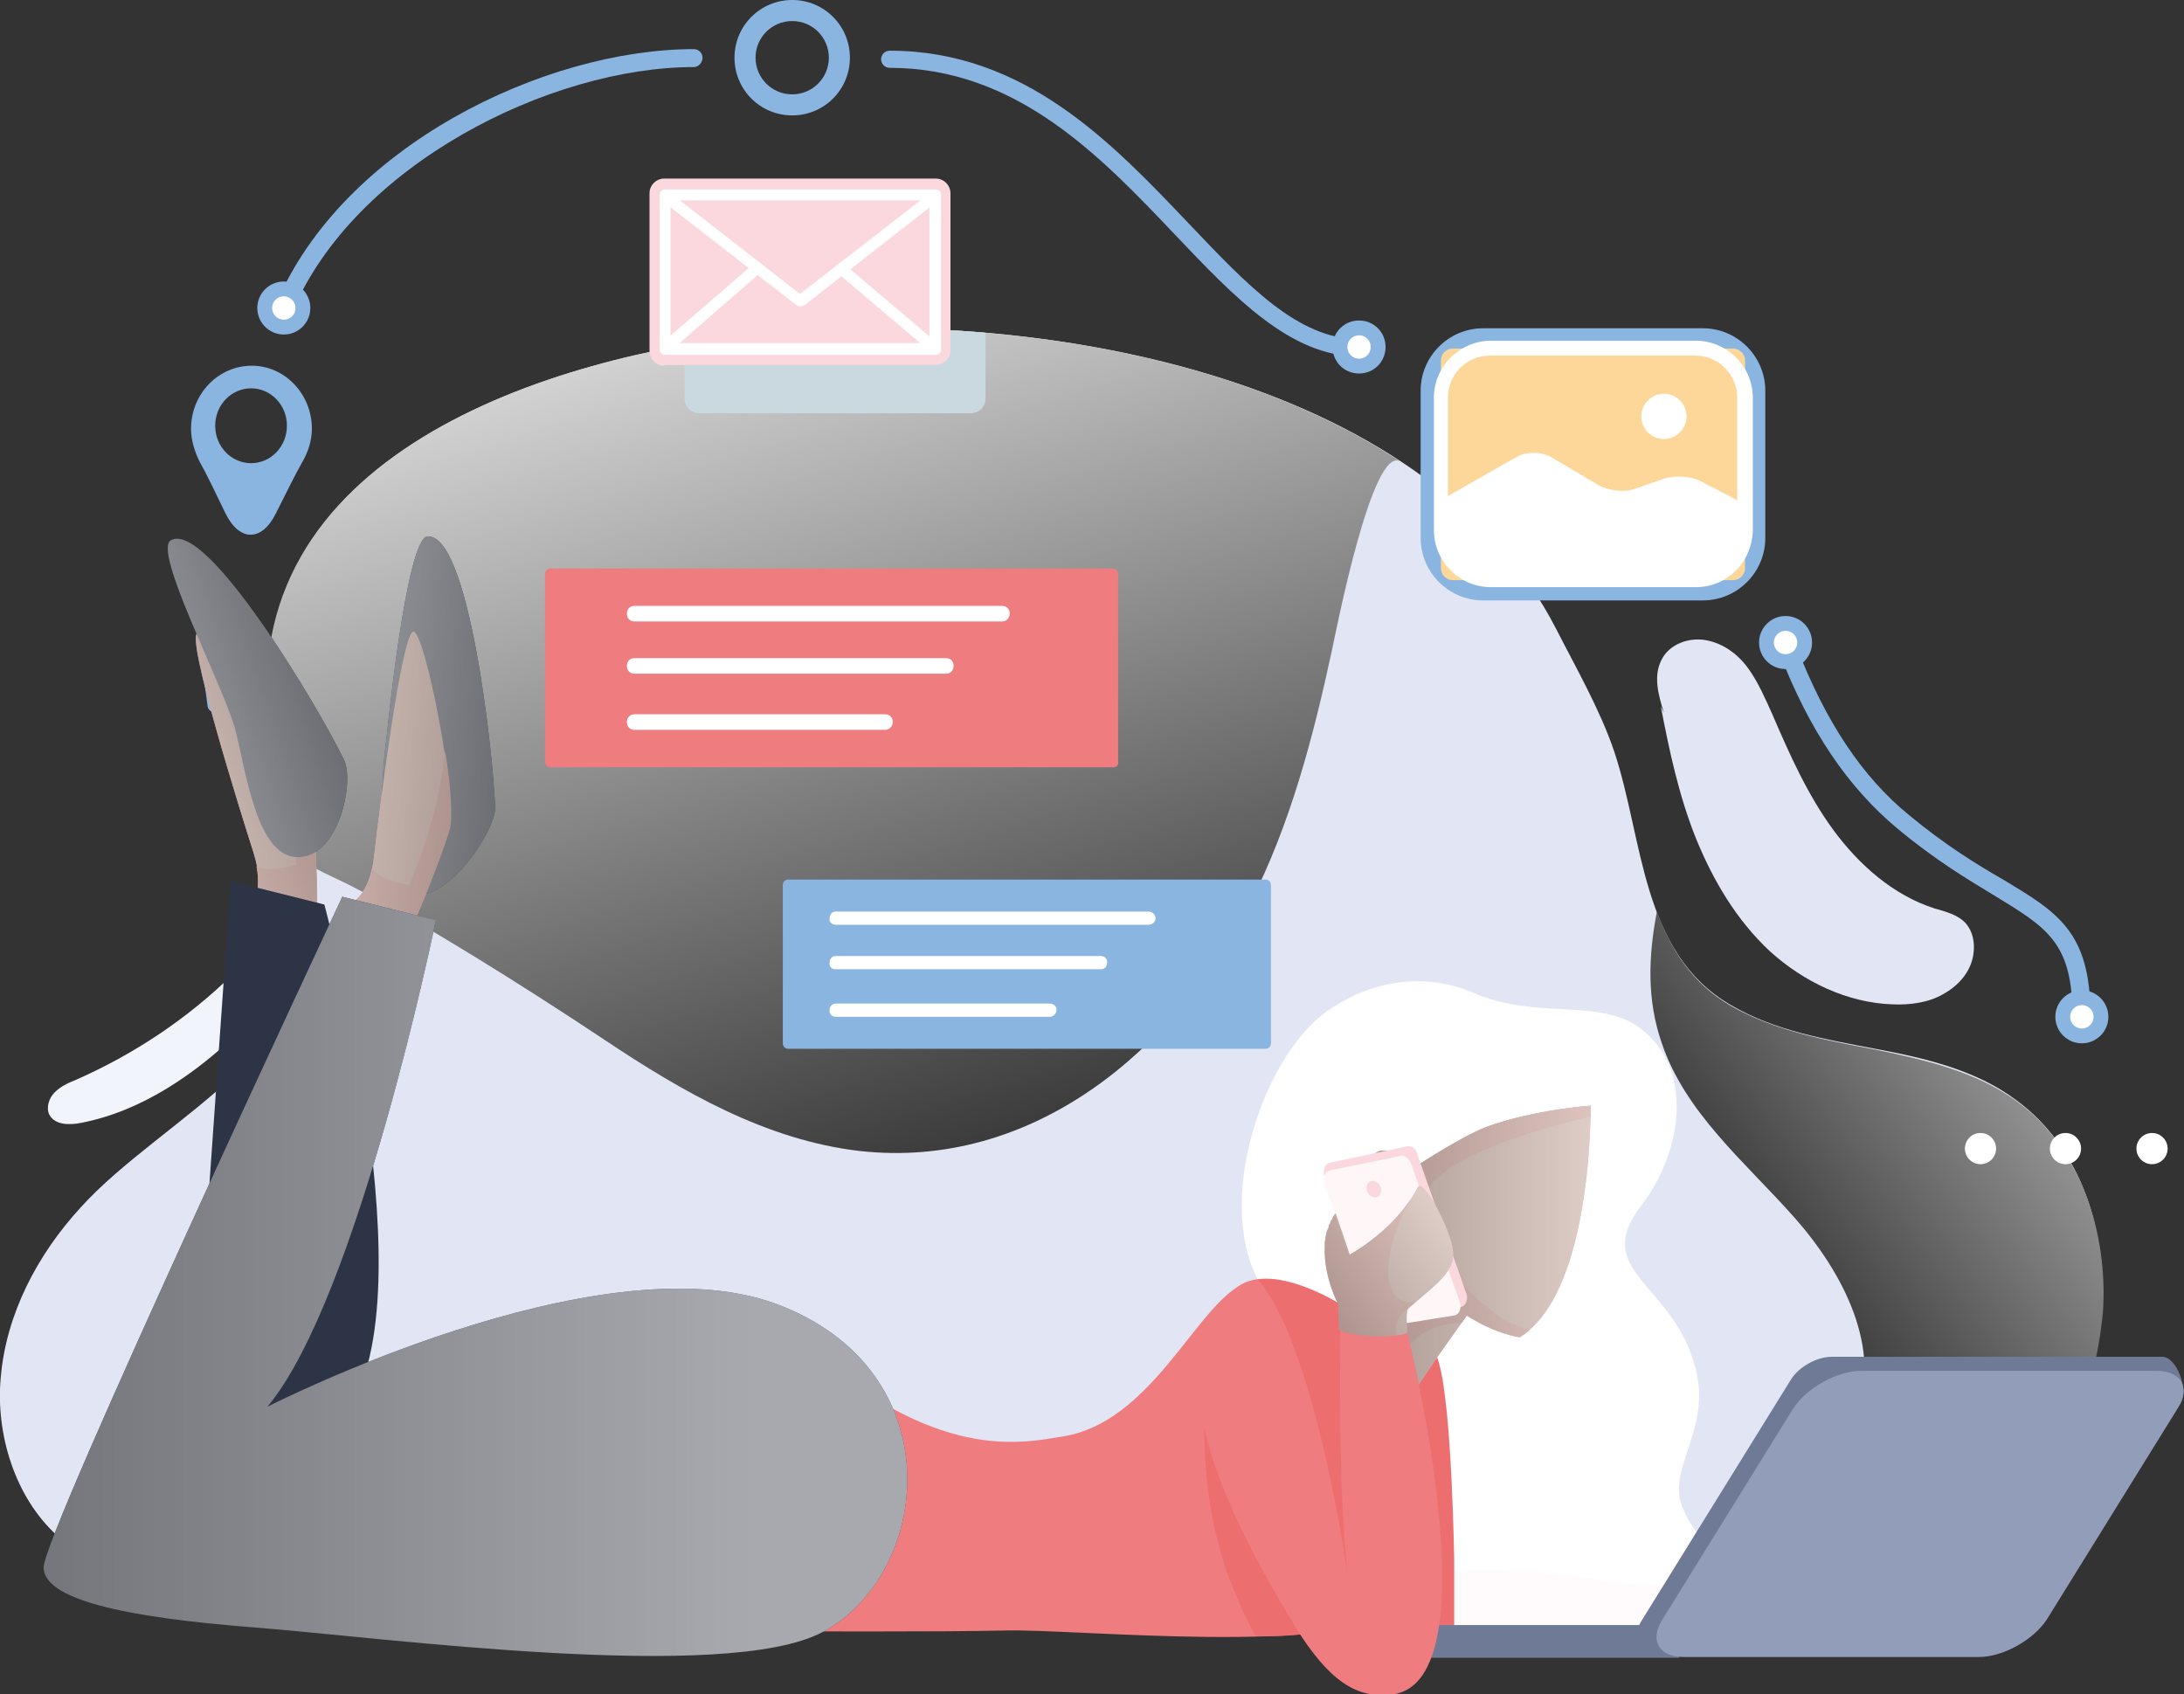 <svg id="Layer_1" xmlns="http://www.w3.org/2000/svg" xmlns:xlink="http://www.w3.org/1999/xlink" viewBox="0 0 280.1 217.3"><rect x="0" y="0" width="280.1" height="217.3" fill="#333333" stroke="none"/><style>.st15{fill:#fff}.st25{fill:#f4af9f}.st27{opacity:.72}.st33{fill:#e2e5f4}.st37{fill:#2d3445}.st38{fill:#f2907e}.st42{fill:#ef7c7e}.st43{fill:#8ab5e1}.st46{fill:#fad8de}.st47{fill:#fffbfd}.st53{fill:#ed6e6f}.st109{fill:#6f7a96}</style><path class="st43" d="M266.9,131.4c-0.6,0-1.1-0.5-1.1-1.1c0-9.4-3.2-11.3-10.1-15.5c-3.3-2-7.5-4.5-12.3-8.5 C237,101,232,93.6,228.2,83.7c-0.2-0.6,0.1-1.2,0.7-1.5c0.6-0.2,1.2,0.1,1.5,0.7c3.7,9.6,8.4,16.7,14.4,21.6 c4.7,3.9,8.8,6.4,12.1,8.3c7,4.2,11.2,6.7,11.2,17.4C268,130.9,267.5,131.4,266.9,131.4z"/><path class="st43" d="M174.2,45.7c-8.7,0-15.9-7.6-23.5-15.6c-9.5-10-20.3-21.4-36.6-21.4c-0.6,0-1.1-0.5-1.1-1.1 c0-0.6,0.5-1.1,1.1-1.1c17.3,0,28.5,11.8,38.3,22.1c7.6,8,14.1,14.9,21.9,14.9c0.6,0,1.1,0.5,1.1,1.1 C175.4,45.1,174.8,45.7,174.2,45.7z"/><path class="st43" d="M36.4,40.6c-0.1,0-0.3,0-0.4-0.1c-0.6-0.2-0.8-0.9-0.6-1.5C43.9,18.8,69.8,6.3,89,6.3 c0.6,0,1.1,0.5,1.1,1.1S89.6,8.6,89,8.6c-18.5,0-43.6,12.6-51.5,31.4C37.3,40.4,36.9,40.6,36.4,40.6z"/><path class="st43" d="M27.7,91.4c-0.6,0-1.1-0.4-1.1-1c-0.4-2.9-0.7-5.7-1-8.6c-0.1-0.6,0.4-1.2,1-1.3c0.6,0,1.2,0.4,1.3,1 c0.3,2.8,0.7,5.7,1,8.6c0.1,0.6-0.4,1.2-1,1.3C27.8,91.4,27.8,91.4,27.7,91.4z"/><path class="st33" d="M213,90.6c1.1,5.7,2.3,11.4,4.5,16.9c2.2,5.4,5.2,10.5,9.5,14.5c4.3,3.9,9.9,6.6,15.7,6.8 c2.2,0.1,4.6-0.2,6.5-1.3c2-1.1,3.6-2.9,3.9-5.2c0.2-1.4-0.1-2.9-1-3.9c-1-1.1-2.6-1.5-4-1.9c-5.3-1.7-9.7-5.6-13-10.1 c-3.3-4.5-5.6-9.7-7.8-14.8c-0.9-2-1.8-4.1-3.1-5.9c-1.3-1.8-3.2-3.2-5.4-3.6c-2.2-0.4-4.7,0.5-5.7,2.5c-1.1,2.1-0.4,4.6,0.3,6.8 L213,90.6z"/><path d="M29.9,124.9c-5.8,5.7-12.7,10.3-20.2,13.6c-1,0.4-1.9,0.8-2.7,1.6c-0.7,0.7-1.1,1.9-0.7,2.8 c0.7,1.4,2.6,1.4,4.1,1.1c7.8-1.5,14.7-6.3,20.4-11.8c1.1-1,2.2-2.2,2.7-3.6c0.5-1.4,0.3-3.2-1-4.1c-1.2-0.9-3.4-0.2-3.5,1.2 L29.9,124.9z" fill="#f2f4fb"/><path class="st33" d="M7.3,196.9c-5.3-4.8-7.9-12.9-7.2-20.3c0.7-8.1,4.7-15.7,10.2-21.7c10.6-11.8,33-20.9,29.7-40.3 c-1.2-7-4.3-13.5-5.3-20.5c-4.9-35.8,35.9-48.5,63.5-51.3c33.6-3.4,84.4,4.7,101.4,37.9c2.5,4.9,5.6,10.3,7.4,15.6 c3.8,11.3,3.4,25.9,15,32.6c5.6,3.3,12.2,4.4,18.5,5.6c6.4,1.2,12.9,2.7,18.1,6.6c8.2,6,11.8,16.9,10.8,27 c-3,31.3-29.3,38.4-56.2,37.6c-18.9-0.6-37.8-1.6-56.7-2.6c-22.2-1.2-44.4-2.4-66.5-3.7c0,0-70.6,1.9-70.7,1.9 C14.4,201.5,10.4,199.7,7.3,196.9z"/><path class="st42" d="M100.1,209.2c0,0,20.5,0.1,29-0.1c9.3-0.2,42.5,3.3,50.9-2.7c1.7-1.2,2.1-4.8,1.6-11.2 c-0.5-6.6,1.2-18.7,1.2-18.7s-11.1-11.2-21-12.3c-7-0.8-12.6,17.9-25.4,20c-5.5,0.9-16.3,3.4-33.8-12.1L100.1,209.2z"/><path class="st53" d="M166.9,209.6l-12.2-33.1c-1.3,17.2,2.7,26.4,6.3,33.3C163,209.9,165,209.8,166.9,209.6z"/><linearGradient id="SVGID_2_" gradientUnits="userSpaceOnUse" x1="299.114" y1="109.022" x2="225.878" y2="162.128"><stop offset="0" stop-color="#fff"/><stop offset=".873" stop-color="#525252"/><stop offset="1" stop-color="#383938"/></linearGradient><path d="M258.6,141.2c-5.2-3.8-11.8-5.3-18.1-6.6c-6.4-1.2-12.9-2.4-18.5-5.6 c-5-2.9-7.7-7.2-9.5-12.1c-1.1,5.7-1.3,11.3,0.6,16.8c3,9,10.7,15.3,17,22.4c6.3,7.1,11.4,16.9,7.9,25.7 c-4.4,10.7-19.3,13.7-24.1,24.1c26.8,0.7,52.8-6.5,55.8-37.6C270.4,158.1,266.8,147.1,258.6,141.2z" fill="url(#SVGID_2_)"/><linearGradient id="SVGID_4_" gradientUnits="userSpaceOnUse" x1="85.726" y1="8.819" x2="128.849" y2="147.674"><stop offset="0" stop-color="#fff"/><stop offset="1" stop-color="#383938"/></linearGradient><path d="M179.6,59.2c-23-15.2-56.9-18.9-81.5-16.4c-27.5,2.8-68.4,15.5-63.5,51.3 c0.8,5.6,2.9,10.8,4.4,16.2c0.2,0.7,4.5,2.5,6,3.3c8.5,4.3,22.1,12.8,32.6,19.8c9.9,6.6,20.6,12.8,32.6,14.2 c22.2,2.5,40.5-12.9,50.1-31.7c5.2-10.2,8.1-21.3,10.5-32.4C171.3,81.2,176,56.9,179.6,59.2z" fill="url(#SVGID_4_)"/><defs><path id="SVGID_53_" d="M179.6,59.2c-23-15.2-56.9-18.9-81.5-16.4c-27.5,2.8-68.4,15.5-63.5,51.3c0.8,5.6,2.9,10.8,4.4,16.2 c0.2,0.7,4.5,2.5,6,3.3c8.5,4.3,22.1,12.8,32.6,19.8c9.9,6.6,20.6,12.8,32.6,14.2c22.2,2.5,40.5-12.9,50.1-31.7 c5.2-10.2,8.1-21.3,10.5-32.4C171.3,81.2,176,56.9,179.6,59.2z"/></defs><clipPath id="SVGID_6_"><use xlink:href="#SVGID_53_" overflow="visible"/></clipPath><path d="M89.7,53c-1.1,0-1.9-0.9-1.9-1.9l0-20.1c0-1.1,0.9-1.9,1.9-1.9h34.8 c1.1,0,1.9,0.9,1.9,1.9l0,20.1c0,1.1-0.9,1.9-1.9,1.9H89.7z" clip-path="url(#SVGID_6_)" fill="#c9d9df"/><path class="st15" d="M215.7,193.1c-1.8-4.7,3.5-9.6,1.9-17c-2.5-11.5-13.8-12.8-7.1-21.5c4.6-5.9,7.2-16.5,0.4-22.3 c-5.3-4.6-13.5-1.3-22-5c-5.8-2.5-12.8-1.9-19,2.6c-8.2,6.1-14.4,25.1-8,35.2c4,6.4,6.7,14.4,11.9,20c8.4,9-6.2,20.6,23.1,23.4 h55.6l-5.5-10.2C246.9,198.3,221.5,208.4,215.7,193.1z"/><path class="st47" d="M173.1,209.6l38.4,0.5l9-6.7c0,0-7.3,0.4-16.1-0.9c-7.7-1.1-11.3-1.4-18-1.1c0,0-0.3-25.3-2.6-28.1 c-2.4-2.8-10.5,25.8-10.5,25.8L173.1,209.6z"/><path class="st53" d="M186.5,209.1c0-1.9,0-5.3,0-9.2c-0.1-5.4-0.6-24.2-2.6-26.6c-0.1-0.1-0.2-0.2-0.4-0.2 c-1.8,2.8-4.1,8.1-6.2,13.4c-2.1,6.4-3.9,12.6-3.9,12.6l-0.3,10.5l13.3,0.2C186.4,209.5,186.5,209.3,186.5,209.1z"/><path class="st25" d="M168.5,169.8c0.2-0.2,5.9-2.6,8.3-6.8c1.2-2.2,1.6-5,1.7-6.7c0-0.1,0-0.1,0-0.2c-1.9-2.3-3.7-6.6-2.2-8.1 c1.4-1.4,4.3,1,5.1,1.7c2.8-1.8,6.9-4.3,9.3-5.2c6.1-2.2,13.3-2.7,13.3-2.7s0.3,23.8-9,29.6c0,0-3.1-0.4-6.8-2.8 c-2.8,3.9-7.7,10.8-7.7,11.6c0,0.3-2.5-0.2-4.2-0.8C171.5,177.9,168.2,170,168.5,169.8z"/><path class="st38" d="M176.9,179.8c-0.2-0.1-0.5-0.2-0.7-0.2c-4.7-1.7-8-9.5-7.7-9.8c0.2-0.2,5.9-2.6,8.3-6.8 c1.2-2.2,1.6-5,1.7-6.7c0-0.1,0-0.1,0-0.2c-1.9-2.3-3.7-6.6-2.2-8.1c1.4-1.4,4.3,1,5.1,1.7c2.8-1.8,6.9-4.3,9.3-5.2 c6.1-2.2,13.3-2.7,13.3-2.7s0,0.5,0,1.4c-3,0.7-16,3.8-20.2,8.4c-4.6,5,6.2,18,12.4,18.9c-0.4,0.4-0.8,0.7-1.3,1 c0,0-3.1-0.4-6.8-2.8c-0.2,0.3-0.4,0.6-0.6,0.9c-3.6,0.3-5.3,1.3-6.4,2.6C179.3,174.1,179.1,174.3,176.9,179.8z"/><g class="st27"><linearGradient id="SVGID_8_" gradientUnits="userSpaceOnUse" x1="168.457" y1="161.173" x2="203.932" y2="161.173"><stop offset="0" stop-color="#808181"/><stop offset="1" stop-color="#d6d7d7"/></linearGradient><path d="M168.5,169.8c0.2-0.2,5.9-2.6,8.3-6.8c1.2-2.2,1.6-5,1.7-6.7c0-0.1,0-0.1,0-0.2 c-1.9-2.3-3.7-6.6-2.2-8.1c1.4-1.4,4.3,1,5.1,1.7c2.8-1.8,6.9-4.3,9.3-5.2c6.1-2.2,13.3-2.7,13.3-2.7s0.3,23.8-9,29.6 c0,0-3.1-0.4-6.8-2.8c-2.8,3.9-7.7,10.8-7.7,11.6c0,0.3-2.5-0.2-4.2-0.8C171.5,177.9,168.2,170,168.5,169.8z" fill="url(#SVGID_8_)"/><linearGradient id="SVGID_9_" gradientUnits="userSpaceOnUse" x1="168.457" y1="160.831" x2="203.933" y2="160.831"><stop offset="0" stop-color="#808181"/><stop offset="1" stop-color="#d6d7d7"/></linearGradient><path d="M176.9,179.8c-0.2-0.1-0.5-0.2-0.7-0.2c-4.7-1.7-8-9.5-7.7-9.8c0.2-0.2,5.9-2.6,8.3-6.8 c1.2-2.2,1.6-5,1.7-6.7c0-0.1,0-0.1,0-0.2c-1.9-2.3-3.7-6.6-2.2-8.1c1.4-1.4,4.3,1,5.1,1.7c2.8-1.8,6.9-4.3,9.3-5.2 c6.1-2.2,13.3-2.7,13.3-2.7s0,0.5,0,1.4c-3,0.7-16,3.8-20.2,8.4c-4.6,5,6.2,18,12.4,18.9c-0.4,0.4-0.8,0.7-1.3,1 c0,0-3.1-0.4-6.8-2.8c-0.2,0.3-0.4,0.6-0.6,0.9c-3.6,0.3-5.3,1.3-6.4,2.6C179.3,174.1,179.1,174.3,176.9,179.8z" fill="url(#SVGID_9_)"/></g><path class="st46" d="M85.2,46.9c-1.1,0-1.9-0.9-1.9-1.9V24.8c0-1.1,0.9-1.9,1.9-1.9H120c1.1,0,1.9,0.9,1.9,1.9v20.1 c0,1.1-0.9,1.9-1.9,1.9H85.2z"/><path class="st15" d="M120,45.5H85.3c-0.4,0-0.7-0.3-0.7-0.7V25c0-0.4,0.3-0.7,0.7-0.7H120c0.4,0,0.7,0.3,0.7,0.7v19.8 C120.7,45.2,120.4,45.5,120,45.5z M86,44h33.2V25.7H86V44z"/><path class="st15" d="M102.6,39.3c-0.2,0-0.3-0.1-0.5-0.2L85,25.8c-0.3-0.2-0.4-0.7-0.1-1c0.2-0.3,0.7-0.4,1-0.1l16.7,13 l16.6-12.9c0.3-0.3,0.8-0.2,1,0.1c0.3,0.3,0.2,0.8-0.1,1l-17,13.3C102.9,39.2,102.8,39.3,102.6,39.3z"/><path class="st15" d="M85.5,45.2c-0.2,0-0.4-0.1-0.6-0.3c-0.3-0.3-0.2-0.8,0.1-1l11.7-10.1c0.3-0.3,0.8-0.2,1,0.1 c0.3,0.3,0.2,0.8-0.1,1L86,45C85.9,45.1,85.7,45.2,85.5,45.2z"/><path class="st15" d="M119.7,45.2c-0.2,0-0.3-0.1-0.5-0.2l-11.8-10c-0.3-0.3-0.3-0.7-0.1-1c0.3-0.3,0.7-0.3,1-0.1l11.8,10 c0.3,0.3,0.4,0.7,0.1,1C120.1,45.1,119.9,45.2,119.7,45.2z"/><path class="st25" d="M32.2,116.3c0,0,1.9-2,0.3-7c-1.6-5-8.6-27.3-7.2-28.1c1.3-0.8,14,17.1,14.6,21.1c0.6,4,1.1,16.4,0.5,16.4 C39.8,118.8,32.2,116.3,32.2,116.3z"/><path class="st38" d="M39.9,102.4c0.6,4,1.1,16.4,0.5,16.4c-0.6,0-8.2-2.5-8.2-2.5s1.4-1.5,0.7-5.2c1.8,0.9,5.1-0.2,5.1-0.2 s0-9-2.9-17.6C37.6,97.2,39.7,100.8,39.9,102.4z"/><path class="st37" d="M30.1,93.3c-1.8-6.1-10.5-22.6-8.2-24c4.6-2.7,18.9,21.3,22.2,28.1c1.4,2.8-0.6,12.1-5.5,12.5 C32.8,110.5,31.5,98.3,30.1,93.3z"/><g class="st27"><linearGradient id="SVGID_10_" gradientUnits="userSpaceOnUse" x1="857.718" y1="5025.61" x2="888.261" y2="5025.61" gradientTransform="scale(1 -1) rotate(19.111 15678.263 -38.563)"><stop offset="0" stop-color="#d6d7d7"/><stop offset="1" stop-color="#808181"/></linearGradient><path d="M32.2,116.3c0,0,1.9-2,0.3-7c-1.6-5-8.6-27.3-7.2-28.1c1.3-0.8,14,17.1,14.6,21.1c0.6,4,1.1,16.4,0.5,16.4 C39.8,118.8,32.2,116.3,32.2,116.3z" fill="url(#SVGID_10_)"/><linearGradient id="SVGID_11_" gradientUnits="userSpaceOnUse" x1="857.718" y1="5018.239" x2="888.261" y2="5018.239" gradientTransform="scale(1 -1) rotate(19.111 15678.263 -38.563)"><stop offset="0" stop-color="#d6d7d7"/><stop offset="1" stop-color="#808181"/></linearGradient><path d="M39.9,102.4c0.6,4,1.1,16.4,0.5,16.4c-0.6,0-8.2-2.5-8.2-2.5s1.4-1.5,0.7-5.2c1.8,0.9,5.1-0.2,5.1-0.2 s0-9-2.9-17.6C37.6,97.2,39.7,100.8,39.9,102.4z" fill="url(#SVGID_11_)"/><linearGradient id="SVGID_12_" gradientUnits="userSpaceOnUse" x1="857.716" y1="5036.2" x2="888.261" y2="5036.2" gradientTransform="scale(1 -1) rotate(19.111 15678.263 -38.563)"><stop offset="0" stop-color="#d6d7d7"/><stop offset="1" stop-color="#808181"/></linearGradient><path d="M30.1,93.3c-1.8-6.1-10.5-22.6-8.2-24c4.6-2.7,18.9,21.3,22.2,28.1c1.4,2.8-0.6,12.1-5.5,12.5 C32.8,110.5,31.5,98.3,30.1,93.3z" fill="url(#SVGID_12_)"/></g><path class="st37" d="M29.6,113l12,3c0,0,14,51.8,2.3,65.8c0,0,30.6-22.4,53.5-14c22.9,8.5,22.2,29.2,8.1,36.7 c-12.4,6.6-48.9,5.6-65.6,4.3c-16.7-1.3-16.5-1.7-16.5-5.8C23.5,198.7,29.6,113,29.6,113z"/><path class="st37" d="M49.6,94.4c0,0,2.5-25.3,5.2-25.6c5.3-0.5,8.4,27.2,8.7,34.7c0.1,3.1-6.4,12.7-11,11.1 C47,112.7,49.6,94.4,49.6,94.4z"/><path class="st25" d="M44.9,115.9c0,0,2.6-1,3.1-6.3c0.6-5.3,3.5-28.4,5-28.6c1.5-0.1,5.7,21.4,4.6,25.3 c-1.1,3.9-5.8,15.4-6.3,15.2C50.8,121.2,44.9,115.9,44.9,115.9z"/><path class="st38" d="M57.7,106.3c-1.1,3.9-5.8,15.4-6.3,15.2c-0.5-0.2-6.4-5.6-6.4-5.6s1.9-0.8,2.8-4.4c1.2,1.5,4.7,2,4.7,2 s3.7-8.2,4.6-17.2C57.8,100.7,58.1,104.8,57.7,106.3z"/><g class="st27"><linearGradient id="SVGID_13_" gradientUnits="userSpaceOnUse" x1="19.611" y1="1928.386" x2="50.152" y2="1928.386" gradientTransform="scale(1 -1) rotate(-5.221 -22108.673 740.4)"><stop offset="0" stop-color="#d6d7d7"/><stop offset="1" stop-color="#808181"/></linearGradient><path d="M49.6,94.4c0,0,2.5-25.3,5.2-25.6c5.3-0.5,8.4,27.2,8.7,34.7c0.1,3.1-6.4,12.7-11,11.1 C47,112.7,49.6,94.4,49.6,94.4z" fill="url(#SVGID_13_)"/><linearGradient id="SVGID_14_" gradientUnits="userSpaceOnUse" x1="19.611" y1="1918.786" x2="50.153" y2="1918.786" gradientTransform="scale(1 -1) rotate(-5.221 -22108.673 740.4)"><stop offset="0" stop-color="#d6d7d7"/><stop offset="1" stop-color="#808181"/></linearGradient><path d="M44.9,115.9c0,0,2.6-1,3.1-6.3c0.6-5.3,3.5-28.4,5-28.6c1.5-0.1,5.7,21.4,4.6,25.3 c-1.1,3.9-5.8,15.4-6.3,15.2C50.8,121.2,44.9,115.9,44.9,115.9z" fill="url(#SVGID_14_)"/><linearGradient id="SVGID_15_" gradientUnits="userSpaceOnUse" x1="19.611" y1="1911.416" x2="50.153" y2="1911.416" gradientTransform="scale(1 -1) rotate(-5.221 -22108.673 740.4)"><stop offset="0" stop-color="#d6d7d7"/><stop offset="1" stop-color="#808181"/></linearGradient><path d="M57.7,106.3c-1.1,3.9-5.8,15.4-6.3,15.2c-0.5-0.2-6.4-5.6-6.4-5.6s1.9-0.8,2.8-4.4c1.2,1.5,4.7,2,4.7,2 s3.7-8.2,4.6-17.2C57.8,100.7,58.1,104.8,57.7,106.3z" fill="url(#SVGID_15_)"/></g><path class="st37" d="M43.9,115l12,3c0,0-9.9,48.4-21.6,62.4c0,0,42.3-21.6,65.2-13.2c22.9,8.5,20,34.6,6,42.1 c-12.4,6.6-56.3,0.7-73-0.6c-16.7-1.3-26.9-3.6-26.9-7.7C5.5,196.9,43.9,115,43.9,115z"/><g class="st27"><linearGradient id="SVGID_16_" gradientUnits="userSpaceOnUse" x1="-14.467" y1="163.67" x2="96.387" y2="163.67"><stop offset="0" stop-color="#808181"/><stop offset="1" stop-color="#d6d7d7"/></linearGradient><path d="M43.9,115l12,3c0,0-9.9,48.4-21.6,62.4c0,0,42.3-21.6,65.2-13.2c22.9,8.5,20,34.6,6,42.1 c-12.4,6.6-56.3,0.7-73-0.6c-16.7-1.3-26.9-3.6-26.9-7.7C5.5,196.9,43.9,115,43.9,115z" fill="url(#SVGID_16_)"/></g><path class="st43" d="M24.5,55c0,1.5,0.5,3,1.1,4.2c0.8,1.4,2.1,4.1,3.3,6.6c1.8,3.7,4.7,3.7,6.5,0c1.3-2.6,2.6-5.2,3.4-6.6 C39.5,58,40,56.5,40,55c0-4.5-3.5-8.1-7.7-8.1C28,46.9,24.5,50.5,24.5,55z M32.2,59.4c-2.5,0-4.6-2.1-4.6-4.8 c0-2.7,2.1-4.8,4.6-4.8c2.5,0,4.6,2.1,4.6,4.8C36.8,57.2,34.8,59.4,32.2,59.4z"/><path class="st46" d="M187.4,167.6l-10.1,1.6c-0.6,0.1-1.2-0.4-1.3-1.1l-6.2-17.5c-0.1-0.7,0.2-1.4,0.8-1.5l9.9-2.1 c0.6-0.1,1.2,0.4,1.3,1.1l6.3,17.9C188.3,166.8,187.9,167.5,187.4,167.6z"/><path d="M179.8,148.2l-9.2,1.9c-0.6,0.1-0.9,0.8-0.8,1.5l6.2,17.5c0.1,0.6,0.6,1.1,1.2,1.1l9.3-1.5 c0.6-0.1,0.9-0.8,0.8-1.5l-6.3-17.9C180.8,148.7,180.3,148.2,179.8,148.2z" fill="#fef6f7"/><path class="st25" d="M171.6,180.4l0-13.6c0,0-3.5-6.4-0.3-11.2l1.8,5.3c0,0,6.1-3.3,8.7-8.6c0.5-1.1,3.1,3,4.3,6.9 c1.1,3.5-1.2,4.9-5.5,8.6c-0.5,0.4,0.1,6.4,0.1,6.4S174.8,178.3,171.6,180.4z"/><path class="st38" d="M179.5,173.6c-1.4-4.7,0.7-5.3,1.1-5.8c0.2-0.3,0.7-0.5,0.9-0.8c-4.6,0.5-4.4-6.4-0.6-13.2 c-2.9,4.5-7.9,7.2-7.9,7.2l0,0l0,0l0,0l-1.8-5.3c-0.1,0.2-0.2,0.3-0.3,0.5c0,0,0,0,0,0.1c0,0,0,0.1-0.1,0.1 c-0.1,0.1-0.1,0.2-0.2,0.4c0,0,0,0,0,0.1c0,0,0,0.1-0.1,0.1c-0.1,0.1-0.1,0.2-0.1,0.4c0,0.1,0,0.1-0.1,0.2 c-0.1,0.2-0.1,0.3-0.2,0.5c0,0,0,0,0,0v0c0,0.2-0.1,0.4-0.1,0.6c0,0,0,0,0,0c0,0,0,0.1,0,0.1c0,0.1,0,0.3-0.1,0.4 c0,0.1,0,0.1,0,0.2c0,0.1,0,0.3,0,0.4c0,0,0,0,0,0.1c0,0,0,0.1,0,0.1c0,0.2,0,0.4,0,0.5c0,3.4,1.6,6.5,1.6,6.5l0,11.8 c2-1.4,4-2.9,6.1-4.5C178.2,173.8,179,174,179.5,173.6z"/><path class="st38" d="M181.7,152.6c0.1-0.1,0.1-0.2,0.2-0.3c0,0,0,0-0.1,0.1C181.8,152.5,181.8,152.5,181.7,152.6z"/><g class="st27"><linearGradient id="SVGID_17_" gradientUnits="userSpaceOnUse" x1="13231.747" y1="-4005.681" x2="13256.99" y2="-4005.681" gradientTransform="scale(-1 1) rotate(35.373 -5.243 -22963.28)"><stop offset="0" stop-color="#d6d7d7"/><stop offset="1" stop-color="#808181"/></linearGradient><path d="M171.6,180.4l0-13.6c0,0-3.5-6.4-0.3-11.2l1.8,5.3c0,0,6.1-3.3,8.7-8.6c0.5-1.1,3.1,3,4.3,6.9 c1.1,3.5-1.2,4.9-5.5,8.6c-0.5,0.4,0.1,6.4,0.1,6.4S174.8,178.3,171.6,180.4z" fill="url(#SVGID_17_)"/><linearGradient id="SVGID_18_" gradientUnits="userSpaceOnUse" x1="13231.747" y1="-4006.264" x2="13256.993" y2="-4006.264" gradientTransform="scale(-1 1) rotate(35.373 -5.243 -22963.28)"><stop offset="0" stop-color="#d6d7d7"/><stop offset="1" stop-color="#808181"/></linearGradient><path d="M179.5,173.6c-1.4-4.7,0.7-5.3,1.1-5.8c0.2-0.3,0.7-0.5,0.9-0.8c-4.6,0.5-4.4-6.4-0.6-13.2 c-2.9,4.5-7.9,7.2-7.9,7.2l0,0l0,0l0,0l-1.8-5.3c-0.1,0.2-0.2,0.3-0.3,0.5c0,0,0,0,0,0.1c0,0,0,0.1-0.1,0.1 c-0.1,0.1-0.1,0.2-0.2,0.4c0,0,0,0,0,0.1c0,0,0,0.1-0.1,0.1c-0.1,0.1-0.1,0.2-0.1,0.4c0,0.1,0,0.1-0.1,0.2 c-0.1,0.2-0.1,0.3-0.2,0.5c0,0,0,0,0,0v0c0,0.2-0.1,0.4-0.1,0.6c0,0,0,0,0,0c0,0,0,0.1,0,0.1c0,0.1,0,0.3-0.1,0.4 c0,0.1,0,0.1,0,0.2c0,0.1,0,0.3,0,0.4c0,0,0,0,0,0.1c0,0,0,0.1,0,0.1c0,0.2,0,0.4,0,0.5c0,3.4,1.6,6.5,1.6,6.5l0,11.8 c2-1.4,4-2.9,6.1-4.5C178.2,173.8,179,174,179.5,173.6z" fill="url(#SVGID_18_)"/><linearGradient id="SVGID_19_" gradientUnits="userSpaceOnUse" x1="13231.755" y1="-4012.511" x2="13256.737" y2="-4012.511" gradientTransform="scale(-1 1) rotate(35.373 -5.243 -22963.28)"><stop offset="0" stop-color="#d6d7d7"/><stop offset="1" stop-color="#808181"/></linearGradient><path d="M181.7,152.6c0.1-0.1,0.1-0.2,0.2-0.3c0,0,0,0-0.1,0.1C181.8,152.5,181.8,152.5,181.7,152.6z" fill="url(#SVGID_19_)"/></g><ellipse transform="rotate(-25.763 176.204 152.507)" class="st46" cx="176.2" cy="152.5" rx=".9" ry="1.1"/><path class="st46" d="M274.5 177.8L230.4 177.8 210 210.7 254.1 210.7z"/><path class="st109" d="M169.9 208.4L212.4 208.4 215.4 212.6 172.9 212.6z"/><path class="st47" d="M276.9 177.8L232.8 177.8 212.4 210.7 256.4 210.7z"/><ellipse class="st46" cx="246.5" cy="192.1" rx="5.5" ry="2.7"/><path class="st42" d="M171.7,170.5l-0.1-3.4c0,0-8.9-5.6-13.2-1.8c-10.7,9.5-1.2,28.6,7.7,43.3c4.4,7.1,8,9.3,12.5,8.7 c13.1-1.7,1.9-46.4,1.9-46.4s-0.5,0.5-4.1,0.5C172.9,171.3,171.7,170.5,171.7,170.5z"/><path class="st53" d="M172.8,201.7c-1.2-11-0.9-28.5-0.9-31.1c-0.2-0.1-0.2-0.1-0.2-0.1l-0.1-3.4c0,0-5.8-3.6-10.3-3 C168.6,172.2,172.8,201.7,172.8,201.7z"/><circle class="st15" cx="264.9" cy="147.3" r="2"/><ellipse class="st15" cx="276" cy="147.3" rx="2" ry="2"/><circle class="st15" cx="254" cy="147.3" r="2"/><path class="st109" d="M279.7,179.9c1-1.6-0.5-5.9-2.4-5.9h-42.4c-1.9,0-4.2,1.3-5.2,2.9l-19.2,31c-1,1.6-0.3,2.9,1.6,2.9h42.4 c1.9,0,4.2-1.3,5.2-2.9L279.7,179.9z"/><path d="M279.3,180.6c1.7-2.7,0.4-4.8-2.7-4.8h-37.9c-3.1,0-7,2.2-8.7,4.8l-16.8,27.1c-1.7,2.7-0.4,4.8,2.7,4.8h37.9 c3.1,0,7-2.2,8.7-4.8L279.3,180.6z" fill="#929dba"/><circle class="st43" cx="267" cy="130.4" r="3.4"/><ellipse class="st15" cx="267" cy="130.4" rx="1.5" ry="1.5"/><circle class="st43" cx="229" cy="82.4" r="3.4"/><circle class="st15" cx="229" cy="82.4" r="1.5"/><path class="st43" d="M177.7,44.5c0,1.9-1.5,3.4-3.4,3.4c-1.9,0-3.4-1.5-3.4-3.4c0-1.9,1.5-3.4,3.4-3.4 C176.2,41.1,177.7,42.6,177.7,44.5z"/><circle class="st15" cx="174.3" cy="44.5" r="1.5"/><circle class="st43" cx="36.4" cy="39.5" r="3.4"/><ellipse class="st15" cx="36.4" cy="39.5" rx="1.5" ry="1.5"/><path class="st43" d="M101.6,0c-4.1,0-7.4,3.3-7.4,7.4s3.3,7.4,7.4,7.4c4.1,0,7.4-3.3,7.4-7.4S105.7,0,101.6,0z M101.6,12.1 c-2.6,0-4.7-2.1-4.7-4.7s2.1-4.7,4.7-4.7s4.7,2.1,4.7,4.7S104.2,12.1,101.6,12.1z"/><path class="st42" d="M142.8,98.4H70.6c-0.4,0-0.7-0.3-0.7-0.7V73.6c0-0.4,0.3-0.7,0.7-0.7h72.1c0.4,0,0.7,0.3,0.7,0.7v24.1 C143.5,98.1,143.2,98.4,142.8,98.4z"/><path class="st43" d="M162.3,134.5h-61.2c-0.4,0-0.7-0.3-0.7-0.7v-20.3c0-0.4,0.3-0.7,0.7-0.7h61.2c0.4,0,0.7,0.3,0.7,0.7v20.3 C163,134.2,162.7,134.5,162.3,134.5z"/><path class="st15" d="M107.2,124.3h34c0.5,0,0.8-0.4,0.8-0.9c0-0.5-0.4-0.8-0.8-0.8h-34c-0.5,0-0.8,0.4-0.8,0.8 C106.3,124,106.7,124.3,107.2,124.3z"/><path class="st15" d="M107.2,118.6h40.1c0.5,0,0.9-0.4,0.9-0.8c0-0.5-0.4-0.9-0.9-0.9h-40.1c-0.5,0-0.8,0.4-0.8,0.9 C106.3,118.2,106.7,118.6,107.2,118.6z"/><path class="st15" d="M107.2,130.4h27.4c0.5,0,0.9-0.4,0.9-0.9c0-0.5-0.4-0.8-0.9-0.8h-27.4c-0.5,0-0.8,0.4-0.8,0.8 C106.3,130,106.7,130.4,107.2,130.4z"/><path class="st15" d="M121.3,86.4H81.4c-0.6,0-1-0.4-1-1c0-0.6,0.4-1,1-1h39.9c0.6,0,1,0.4,1,1C122.3,86,121.9,86.4,121.3,86.4z"/><path class="st15" d="M128.5,79.7H81.4c-0.6,0-1-0.4-1-1c0-0.6,0.4-1,1-1h47.1c0.6,0,1,0.4,1,1C129.5,79.2,129.1,79.7,128.5,79.7 z"/><path class="st15" d="M113.5,93.6H81.4c-0.6,0-1-0.4-1-1c0-0.6,0.4-1,1-1h32.1c0.6,0,1,0.4,1,1C114.5,93.1,114.1,93.6,113.5,93.6 z"/><path class="st43" d="M190.2,77c-4.4,0-8-3.6-8-8V50.1c0-4.4,3.6-8,8-8h28.2c4.4,0,8,3.6,8,8V69c0,4.4-3.6,8-8,8H190.2z"/><path d="M222.3,74.4h-36c-0.8,0-1.5-0.7-1.5-1.5V46.2c0-0.8,0.7-1.5,1.5-1.5h36c0.8,0,1.5,0.7,1.5,1.5v26.7 C223.8,73.7,223.1,74.4,222.3,74.4z" fill="#fdd69a"/><path class="st15" d="M217.5,75.3h-26.3c-4,0-7.3-3.3-7.3-7.3V51c0-4,3.3-7.3,7.3-7.3h26.3c4,0,7.3,3.3,7.3,7.3v17 C224.7,72.1,221.5,75.3,217.5,75.3z M191.1,45.6c-3,0-5.4,2.4-5.4,5.4v17c0,3,2.4,5.4,5.4,5.4h26.3c3,0,5.4-2.4,5.4-5.4V51 c0-3-2.4-5.4-5.4-5.4H191.1z"/><path class="st15" d="M222.5,64l-4.4-2.3c-1.2-0.6-3.3-0.8-4.7-0.3l-3.8,1.3c-1.3,0.5-3.4,0.2-4.6-0.5l-6.1-3.6 c-1.2-0.7-3.2-0.7-4.4,0l-10,5.7c-0.1,0.1-0.2,1.8-0.2,3.8c1,1.4,1.5,3.2,1.7,4.9c0.3,0.2,0.5,0.4,0.7,0.6 c11.6,0.2,23,0.1,34.7,0.1c1.5-2.3,1.6-4.8,3.3-6.4C224.5,65.9,223.6,64.6,222.5,64z"/><circle class="st15" cx="213.4" cy="53.4" r="2.9"/></svg>